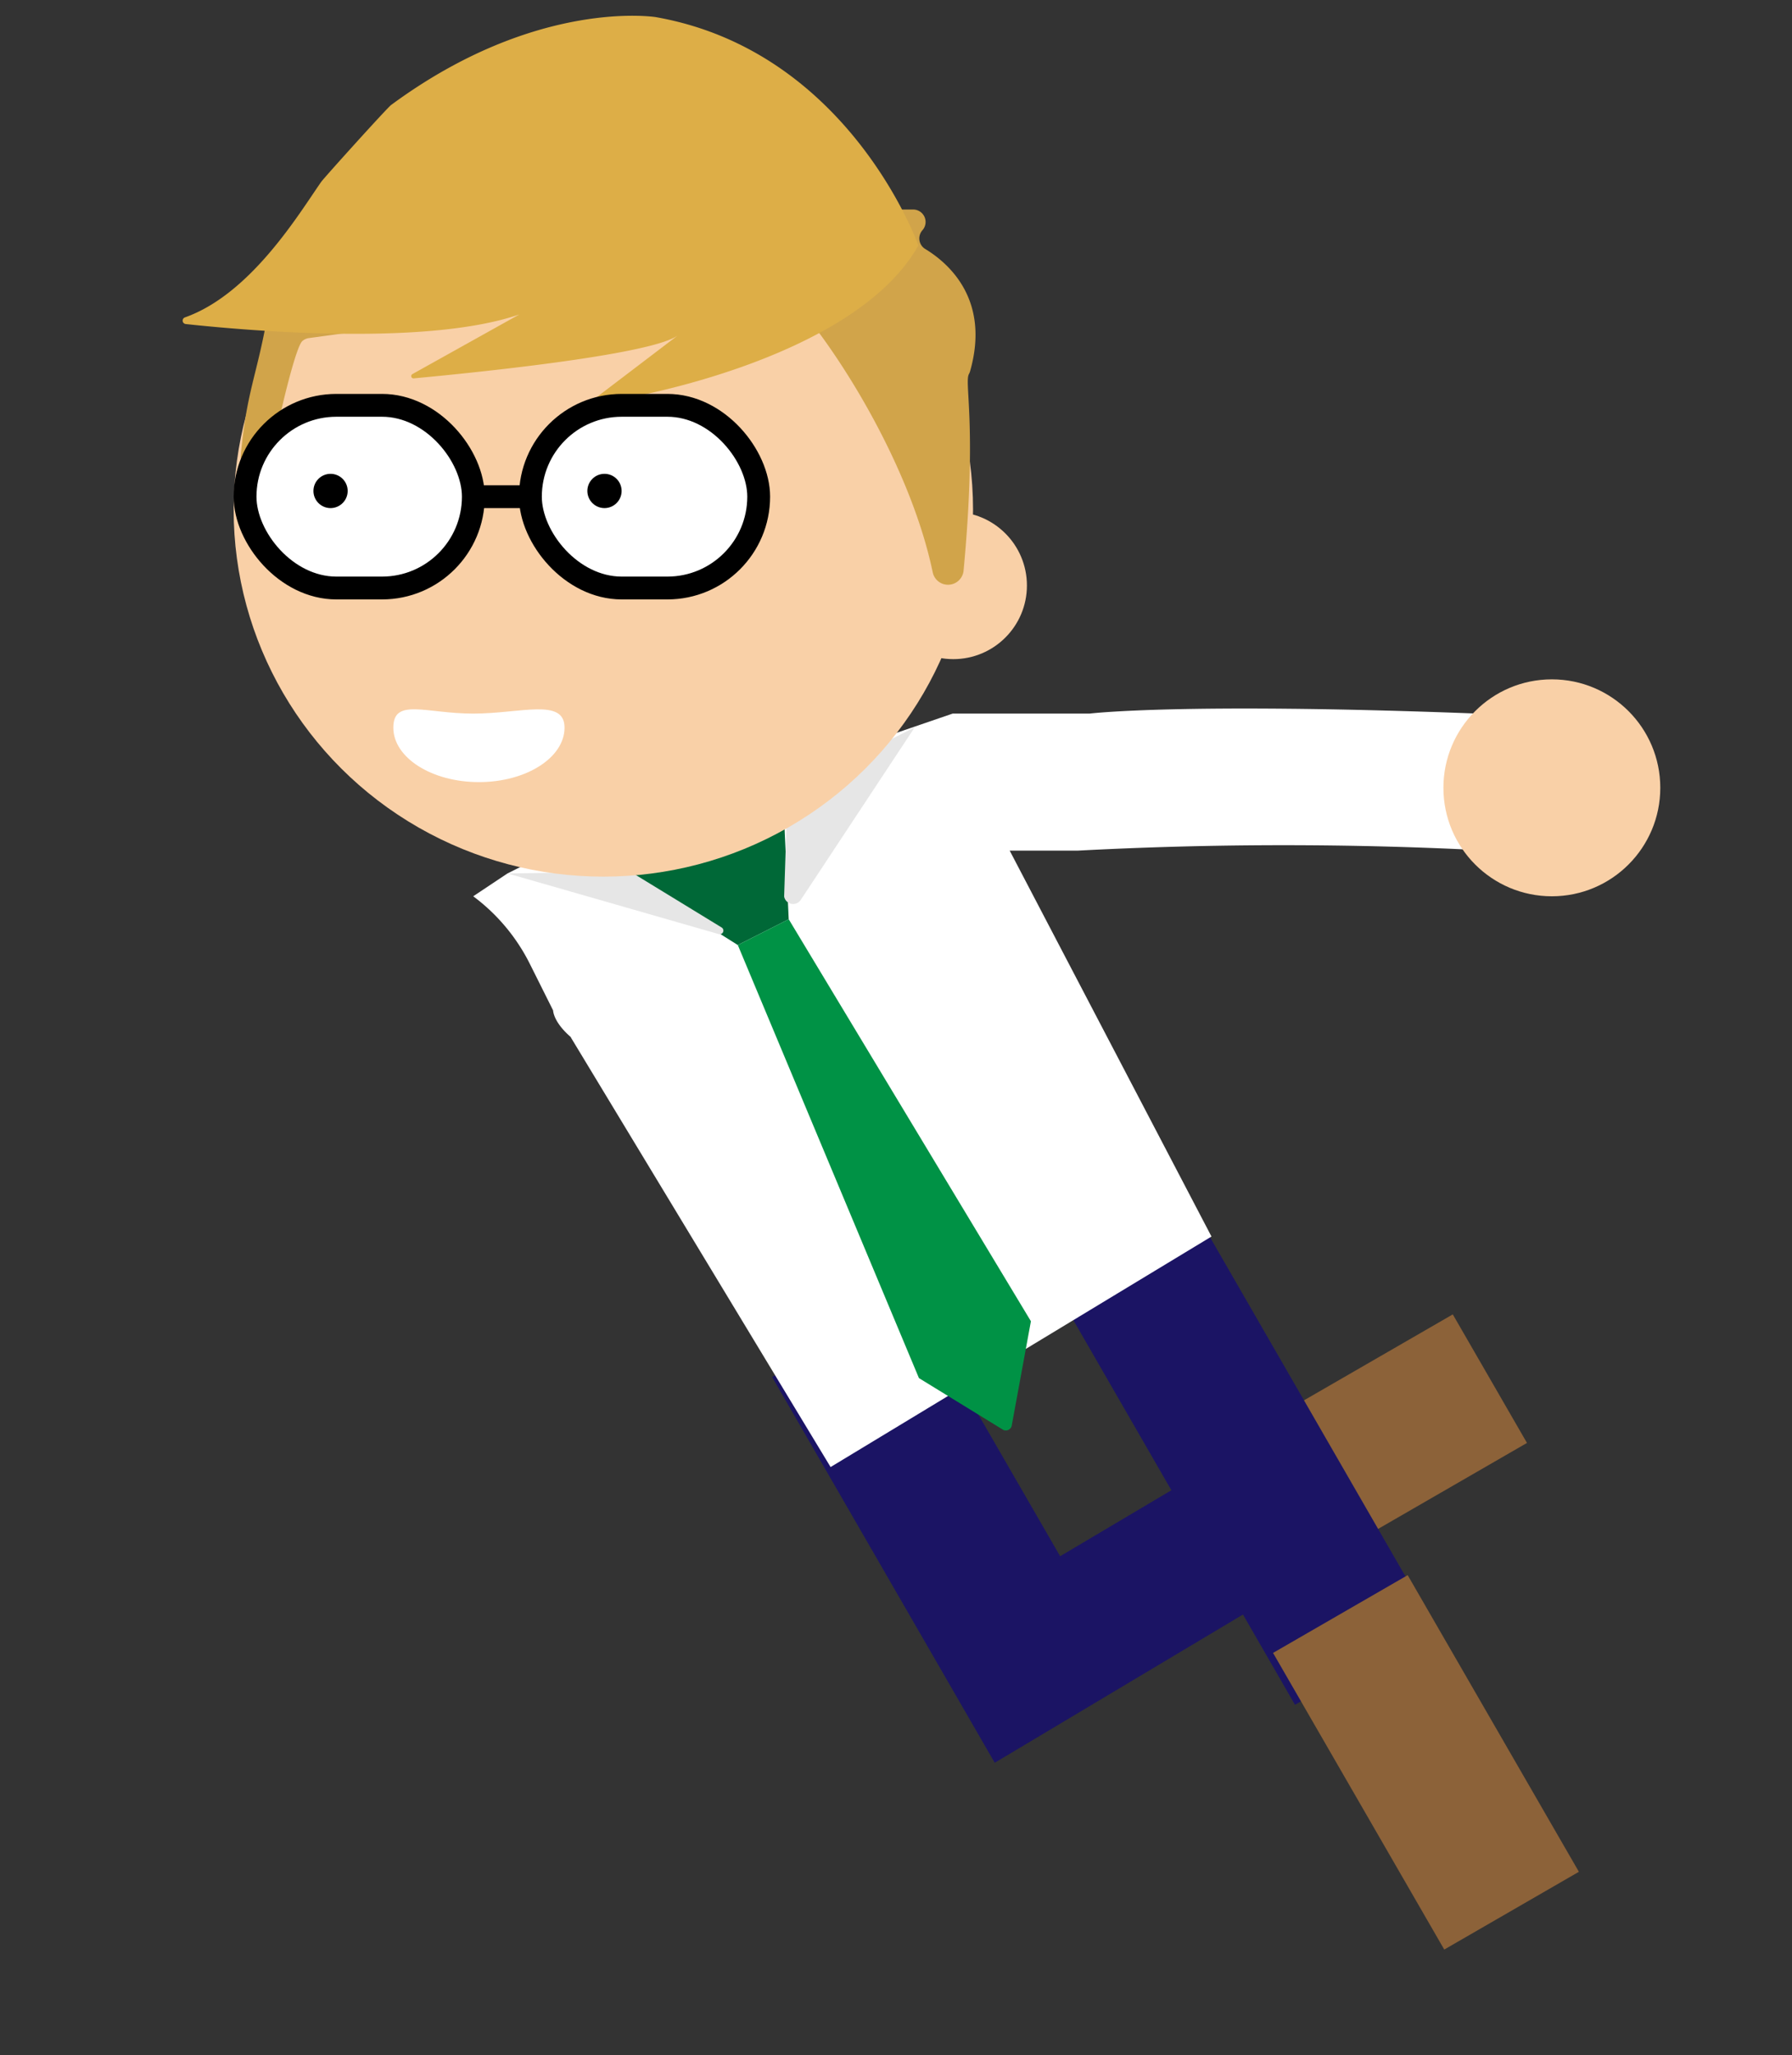 <svg xmlns="http://www.w3.org/2000/svg" viewBox="0 0 157 180">
  <rect x="0" y="0" width="157" height="180" fill="#333333" stroke="none"/>
  <title>Nate_Sprites</title>
  <g id="Layer_2" data-name="Layer 2">
    <g>
      <rect x="103.46" y="121.5" width="29" height="13" transform="translate(284.13 179.87) rotate(150)" style="fill: #8c6239"/>
      <rect x="102.53" y="108.5" width="14" height="40" transform="translate(268.6 185.12) rotate(150.04)" style="fill: #1b1464"/>
      <rect x="109.94" y="147.54" width="30" height="13.62" transform="translate(53.73 339.73) rotate(-120)" style="fill: #8c6239"/>
      <polygon points="87.15 154.39 120.47 134.5 114.47 123.5 92.88 136.3 79.78 113.61 67.65 120.61 87.15 154.39" style="fill: #1b1464"/>
    </g>
    <g>
      <path d="M50,90.84l22.77,37.65,33.37-20.19L88.46,74.5h6a341.54,341.54,0,0,1,36,0l-1-12c-26-1-34,0-34,0h-12l-35,12-4,2-3,2a16.65,16.65,0,0,1,5,6l2,4s0,1,1.56,2.34" style="fill: #fff"/>
      <circle cx="135.96" cy="69" r="9.5" style="fill: #f9d0a7"/>
    </g>
    <g>
      <polygon points="68.6 69.55 69.1 80.51 64.64 82.77 54.77 76.56 68.6 69.55" style="fill: #006837"/>
      <path d="M69.1,80.51l21.22,35.21-1.67,9.08a.53.53,0,0,1-.76.43l-7.38-4.53L64.64,82.77Z" style="fill: #009245"/>
      <path d="M69,69.33l-.3,9.19a.8.8,0,0,0,1.46.29L80.14,63.7Z" style="fill: #e6e6e6"/>
      <path d="M63.22,81.23l-8-4.89-10.75.16L63,81.82A.32.32,0,0,0,63.22,81.23Z" style="fill: #e6e6e6"/>
    </g>
    <g>
      <ellipse cx="52.86" cy="44.64" rx="32.39" ry="32.14" style="fill: #f9d0a7"/>
      <circle cx="83.52" cy="51.28" r="6.45" style="fill: #f9d0a7"/>
      <path d="M34.46,63.73c0,2.63,3.36,4.77,7.5,4.77s7.5-2.14,7.5-4.77-3.85-1.23-8-1.23S34.46,61.09,34.46,63.73Z" style="fill: #fff"/>
    </g>
    <g>
      <path d="M21.1,39.81C21.61,34.34,22.46,33,23.37,28a1.07,1.07,0,0,1,.57-.78L46.7,15.65a1.07,1.07,0,0,1,.63-.11L69.7,18.35H80a1.09,1.09,0,0,1,.82,1.81h0a1.08,1.08,0,0,0,.23,1.64c2,1.21,5.74,4.39,3.94,10.72a1.22,1.22,0,0,1-.1.24c-.43.8.73,4.45-.47,17.23a1.37,1.37,0,0,1-2.7.15C79.61,40,72.08,28.4,67.65,24.42a1.07,1.07,0,0,0-.93-.23L27,29.62a1.11,1.11,0,0,0-.52.26c-.53.51-1.71,5.17-2.76,10.3A1.31,1.31,0,0,1,21.1,39.81Z" style="fill: #d1a44a"/>
      <path d="M51.88,35.32c2.59-.17,22.9-3.74,28.58-13.82,0,0-6-17-23-20,0,0-10.46-1.7-23.2,7.7-.37.28-5.85,6.35-6.12,6.73C26.23,18.66,22,25.75,16.2,27.8a.3.3,0,0,0,.07.58c5,.54,21,2,29.23-.84l-9.36,5.22a.2.2,0,0,0,.1.38c4.14-.39,20.88-2,23.18-3.79l-7.61,5.79A.1.1,0,0,0,51.88,35.32Z" style="fill: #ddae47"/>
    </g>
    <g>
      <g>
        <rect x="21.46" y="35.5" width="20" height="16" rx="8" transform="translate(62.93 87) rotate(180)" style="fill: #fff;stroke: #000;stroke-miterlimit: 10;stroke-width: 2px"/>
        <rect x="46.46" y="35.5" width="20" height="16" rx="8" transform="translate(112.93 87) rotate(-180)" style="fill: #fff;stroke: #000;stroke-miterlimit: 10;stroke-width: 2px"/>
        <line x1="46.46" y1="43.5" x2="41.46" y2="43.5" style="fill: none;stroke: #000;stroke-miterlimit: 10;stroke-width: 2px"/>
      </g>
      <circle cx="52.96" cy="43" r="1.5"/>
      <circle cx="28.96" cy="43" r="1.5"/>
    </g>
  </g>
</svg>
